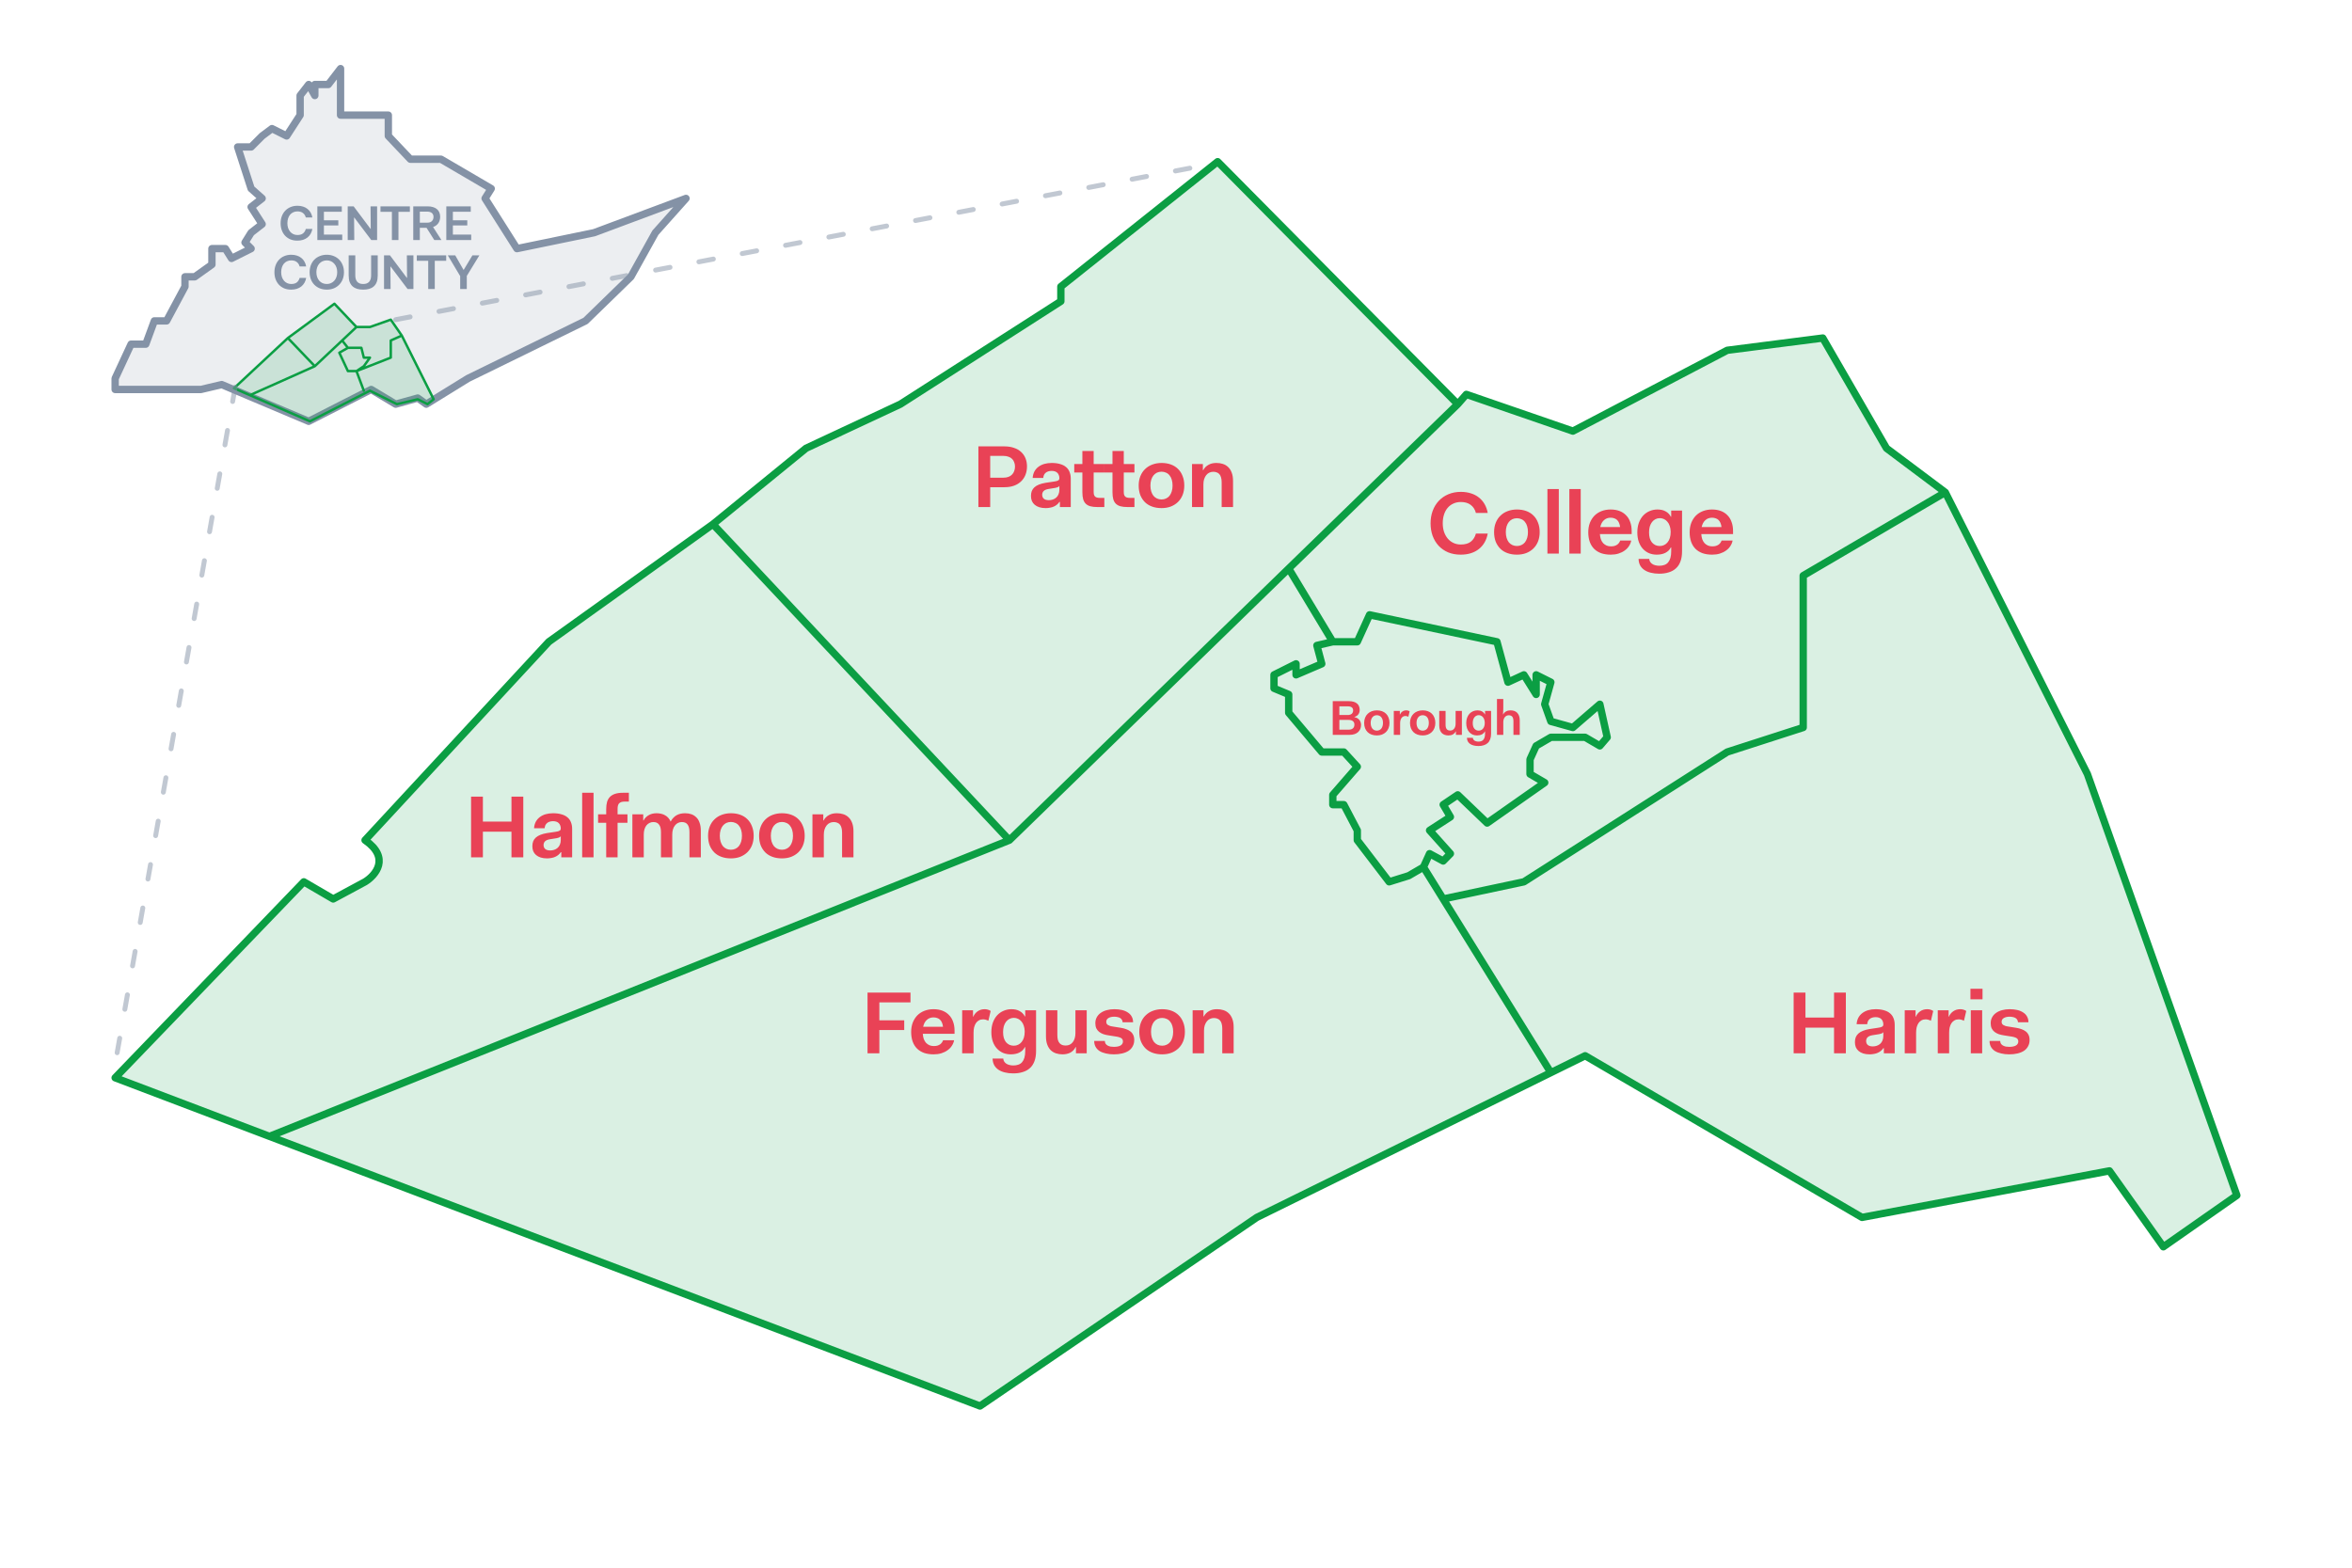 <svg width="960" height="640" viewBox="0 0 960 640" fill="none" xmlns="http://www.w3.org/2000/svg">
<path d="M47 440L124 360L136 367L149 360C153.333 357.333 159.4 350.2 149 343L224 262L291 214L329 183L367.5 165L433 123V117L497 66L595 165L598.5 161L642 176L705 143L744 138L770 183L794 201L852 316L913 488L883 509L861 478L760 497L647 431L633 437.896L513 497L400 574L110 463.915L47 440Z" fill="#0B9E43" fill-opacity="0.15"/>
<path d="M291 214L224 262L149 343C159.4 350.2 153.333 357.333 149 360L136 367L124 360L47 440L110 463.915M291 214L412 343M291 214L329 183L367.5 165L433 123V117L497 66L595 165M595 165L598.5 161L642 176L705 143L744 138L770 183L794 201M595 165L526 232.115M794 201L852 316L913 488L883 509L861 478L760 497L647 431L633 437.896M794 201L736 235V297L705 307L622 360L589.058 367M633 437.896L513 497L400 574L110 463.915M633 437.896L589.058 367M581 354L589.058 367M581 354L583.5 348.5L589.058 351.5L592 348.5L583.5 339L592 333.5L589.058 328.5L595 324.5L607 336L630.5 319.5L624.5 316V310L627 304.5L633 301H637H647L653 304.5L656 301L653 287.5L642 297L633 294.5L630.5 287.5L633 278.5L627 275.5V283.5L622 275.5L615.5 278.5L611 262L559 251L554 262H544M581 354L575 357.5L567 360L554 343V339L548.5 328.5H544V324.5L554 313L548.5 307H539.5L526 291V283.5L520 281V275.5L529 271V275.5L539.5 271L537.5 263.5L544 262M412 343L110 463.915M412 343L526 232.115M526 232.115L544 262" stroke="#0B9E43" stroke-width="3" stroke-linecap="round" stroke-linejoin="round"/>
<path d="M399.343 207V182.232H409.999C411.439 182.232 412.735 182.436 413.887 182.844C415.039 183.228 415.999 183.78 416.767 184.5C417.559 185.22 418.159 186.084 418.567 187.092C418.975 188.1 419.179 189.204 419.179 190.404C419.179 191.628 418.975 192.768 418.567 193.824C418.159 194.856 417.559 195.756 416.767 196.524C415.999 197.268 415.039 197.856 413.887 198.288C412.735 198.696 411.439 198.9 409.999 198.9H404.167V207H399.343ZM409.567 186.12H404.167V195.012H409.567C410.335 195.012 411.007 194.904 411.583 194.688C412.183 194.472 412.675 194.16 413.059 193.752C413.467 193.344 413.767 192.864 413.959 192.312C414.175 191.76 414.283 191.148 414.283 190.476C414.283 189.828 414.175 189.24 413.959 188.712C413.767 188.16 413.467 187.692 413.059 187.308C412.675 186.924 412.183 186.636 411.583 186.444C411.007 186.228 410.335 186.12 409.567 186.12ZM420.809 202.464C420.809 201.72 420.917 201.06 421.133 200.484C421.373 199.884 421.733 199.368 422.213 198.936C422.717 198.48 423.341 198.108 424.085 197.82C424.853 197.508 425.753 197.268 426.785 197.1L430.169 196.596C430.649 196.524 431.033 196.452 431.321 196.38C431.609 196.284 431.825 196.188 431.969 196.092C432.137 195.996 432.245 195.876 432.293 195.732C432.365 195.588 432.401 195.408 432.401 195.192C432.401 194.76 432.329 194.364 432.185 194.004C432.065 193.644 431.873 193.332 431.609 193.068C431.369 192.804 431.045 192.6 430.637 192.456C430.253 192.312 429.797 192.24 429.269 192.24C428.741 192.24 428.261 192.312 427.829 192.456C427.421 192.576 427.073 192.768 426.785 193.032C426.497 193.272 426.269 193.572 426.101 193.932C425.957 194.292 425.861 194.688 425.813 195.12H421.493C421.565 194.16 421.793 193.296 422.177 192.528C422.585 191.76 423.137 191.112 423.833 190.584C424.529 190.056 425.333 189.66 426.245 189.396C427.181 189.132 428.189 189 429.269 189C430.565 189 431.693 189.144 432.653 189.432C433.637 189.696 434.453 190.104 435.101 190.656C435.749 191.184 436.229 191.844 436.541 192.636C436.877 193.428 437.045 194.352 437.045 195.408V207H432.617V204.912H432.401C432.137 205.32 431.813 205.68 431.429 205.992C431.069 206.304 430.649 206.568 430.169 206.784C429.713 207 429.197 207.156 428.621 207.252C428.045 207.372 427.433 207.432 426.785 207.432C425.825 207.432 424.961 207.312 424.193 207.072C423.449 206.832 422.825 206.496 422.321 206.064C421.817 205.632 421.433 205.116 421.169 204.516C420.929 203.892 420.809 203.208 420.809 202.464ZM428.117 204.192C428.669 204.192 429.197 204.108 429.701 203.94C430.229 203.772 430.697 203.508 431.105 203.148C431.513 202.788 431.825 202.344 432.041 201.816C432.281 201.264 432.401 200.628 432.401 199.908V198.36C432.329 198.48 432.233 198.588 432.113 198.684C431.993 198.756 431.861 198.828 431.717 198.9C431.573 198.948 431.417 198.996 431.249 199.044C431.081 199.092 430.889 199.14 430.673 199.188L427.973 199.62C427.517 199.692 427.121 199.8 426.785 199.944C426.449 200.088 426.173 200.268 425.957 200.484C425.765 200.676 425.621 200.904 425.525 201.168C425.429 201.408 425.381 201.684 425.381 201.996C425.381 202.332 425.441 202.644 425.561 202.932C425.681 203.196 425.849 203.424 426.065 203.616C426.305 203.808 426.593 203.952 426.929 204.048C427.265 204.144 427.661 204.192 428.117 204.192ZM441.784 200.952V192.888H438.472V189.432H441.784V184.104H446.392V189.432H450.748V192.888H446.392V200.664C446.392 201.144 446.428 201.552 446.5 201.888C446.596 202.2 446.74 202.464 446.932 202.68C447.124 202.872 447.376 203.016 447.688 203.112C448 203.208 448.384 203.256 448.84 203.256H450.748V207H447.94C446.788 207 445.816 206.892 445.024 206.676C444.256 206.46 443.632 206.112 443.152 205.632C442.672 205.152 442.324 204.54 442.108 203.796C441.892 203.028 441.784 202.08 441.784 200.952ZM454.072 200.952V192.888H450.76V189.432H454.072V184.104H458.68V189.432H463.036V192.888H458.68V200.664C458.68 201.144 458.716 201.552 458.788 201.888C458.884 202.2 459.028 202.464 459.22 202.68C459.412 202.872 459.664 203.016 459.976 203.112C460.288 203.208 460.672 203.256 461.128 203.256H463.036V207H460.228C459.076 207 458.104 206.892 457.312 206.676C456.544 206.46 455.92 206.112 455.44 205.632C454.96 205.152 454.612 204.54 454.396 203.796C454.18 203.028 454.072 202.08 454.072 200.952ZM464.77 198.216C464.77 196.8 464.998 195.528 465.454 194.4C465.91 193.248 466.558 192.276 467.398 191.484C468.238 190.668 469.222 190.056 470.35 189.648C471.502 189.216 472.75 189 474.094 189C475.486 189 476.746 189.204 477.874 189.612C479.026 190.02 480.01 190.632 480.826 191.448C481.642 192.24 482.266 193.212 482.698 194.364C483.154 195.492 483.382 196.776 483.382 198.216C483.382 199.632 483.154 200.916 482.698 202.068C482.242 203.196 481.594 204.168 480.754 204.984C479.914 205.776 478.93 206.388 477.802 206.82C476.674 207.228 475.438 207.432 474.094 207.432C472.702 207.432 471.43 207.228 470.278 206.82C469.126 206.412 468.142 205.812 467.326 205.02C466.51 204.204 465.874 203.232 465.418 202.104C464.986 200.952 464.77 199.656 464.77 198.216ZM469.558 198.216C469.558 199.08 469.666 199.872 469.882 200.592C470.098 201.288 470.398 201.888 470.782 202.392C471.19 202.872 471.67 203.244 472.222 203.508C472.798 203.772 473.422 203.904 474.094 203.904C474.766 203.904 475.378 203.772 475.93 203.508C476.506 203.244 476.986 202.872 477.37 202.392C477.754 201.888 478.054 201.288 478.27 200.592C478.486 199.872 478.594 199.08 478.594 198.216C478.594 197.328 478.486 196.536 478.27 195.84C478.078 195.144 477.778 194.556 477.37 194.076C476.986 193.572 476.506 193.2 475.93 192.96C475.378 192.696 474.766 192.564 474.094 192.564C473.422 192.564 472.798 192.696 472.222 192.96C471.67 193.224 471.19 193.608 470.782 194.112C470.398 194.592 470.098 195.18 469.882 195.876C469.666 196.572 469.558 197.352 469.558 198.216ZM486.542 207V189.432H490.97V191.952H491.114C491.354 191.472 491.654 191.052 492.014 190.692C492.398 190.308 492.818 189.996 493.274 189.756C493.73 189.492 494.222 189.3 494.75 189.18C495.302 189.06 495.89 189 496.514 189C497.45 189 498.326 189.132 499.142 189.396C499.958 189.66 500.666 190.08 501.266 190.656C501.89 191.232 502.382 192 502.742 192.96C503.102 193.896 503.282 195.024 503.282 196.344V207H498.638V196.92C498.638 196.128 498.554 195.456 498.386 194.904C498.242 194.352 498.014 193.908 497.702 193.572C497.414 193.236 497.054 192.996 496.622 192.852C496.214 192.684 495.746 192.6 495.218 192.6C494.642 192.6 494.102 192.72 493.598 192.96C493.118 193.176 492.698 193.512 492.338 193.968C491.978 194.424 491.69 194.976 491.474 195.624C491.282 196.248 491.186 196.956 491.186 197.748V207H486.542Z" fill="#E94256"/>
<path d="M192.274 350V325.232H197.098V335.42H208.762V325.232H213.586V350H208.762V339.524H197.098V350H192.274ZM217.291 345.464C217.291 344.72 217.399 344.06 217.615 343.484C217.855 342.884 218.215 342.368 218.695 341.936C219.199 341.48 219.823 341.108 220.567 340.82C221.335 340.508 222.235 340.268 223.267 340.1L226.651 339.596C227.131 339.524 227.515 339.452 227.803 339.38C228.091 339.284 228.307 339.188 228.451 339.092C228.619 338.996 228.727 338.876 228.775 338.732C228.847 338.588 228.883 338.408 228.883 338.192C228.883 337.76 228.811 337.364 228.667 337.004C228.547 336.644 228.355 336.332 228.091 336.068C227.851 335.804 227.527 335.6 227.119 335.456C226.735 335.312 226.279 335.24 225.751 335.24C225.223 335.24 224.743 335.312 224.311 335.456C223.903 335.576 223.555 335.768 223.267 336.032C222.979 336.272 222.751 336.572 222.583 336.932C222.439 337.292 222.343 337.688 222.295 338.12H217.975C218.047 337.16 218.275 336.296 218.659 335.528C219.067 334.76 219.619 334.112 220.315 333.584C221.011 333.056 221.815 332.66 222.727 332.396C223.663 332.132 224.671 332 225.751 332C227.047 332 228.175 332.144 229.135 332.432C230.119 332.696 230.935 333.104 231.583 333.656C232.231 334.184 232.711 334.844 233.023 335.636C233.359 336.428 233.527 337.352 233.527 338.408V350H229.099V347.912H228.883C228.619 348.32 228.295 348.68 227.911 348.992C227.551 349.304 227.131 349.568 226.651 349.784C226.195 350 225.679 350.156 225.103 350.252C224.527 350.372 223.915 350.432 223.267 350.432C222.307 350.432 221.443 350.312 220.675 350.072C219.931 349.832 219.307 349.496 218.803 349.064C218.299 348.632 217.915 348.116 217.651 347.516C217.411 346.892 217.291 346.208 217.291 345.464ZM224.599 347.192C225.151 347.192 225.679 347.108 226.183 346.94C226.711 346.772 227.179 346.508 227.587 346.148C227.995 345.788 228.307 345.344 228.523 344.816C228.763 344.264 228.883 343.628 228.883 342.908V341.36C228.811 341.48 228.715 341.588 228.595 341.684C228.475 341.756 228.343 341.828 228.199 341.9C228.055 341.948 227.899 341.996 227.731 342.044C227.563 342.092 227.371 342.14 227.155 342.188L224.455 342.62C223.999 342.692 223.603 342.8 223.267 342.944C222.931 343.088 222.655 343.268 222.439 343.484C222.247 343.676 222.103 343.904 222.007 344.168C221.911 344.408 221.863 344.684 221.863 344.996C221.863 345.332 221.923 345.644 222.043 345.932C222.163 346.196 222.331 346.424 222.547 346.616C222.787 346.808 223.075 346.952 223.411 347.048C223.747 347.144 224.143 347.192 224.599 347.192ZM237.618 350V323.648H242.262V350H237.618ZM247.43 350V335.888H244.118V332.432H247.43V330.344C247.43 329.192 247.55 328.196 247.79 327.356C248.054 326.516 248.45 325.832 248.978 325.304C249.53 324.752 250.226 324.344 251.066 324.08C251.93 323.792 252.974 323.648 254.198 323.648H256.682V327.248H254.954C254.402 327.248 253.946 327.308 253.586 327.428C253.226 327.548 252.926 327.728 252.686 327.968C252.47 328.208 252.314 328.52 252.218 328.904C252.122 329.264 252.074 329.708 252.074 330.236V332.432H256.106V335.888H252.074V350H247.43ZM258.115 350V332.432H262.543V334.952H262.687C262.927 334.472 263.227 334.052 263.587 333.692C263.971 333.308 264.391 332.996 264.847 332.756C265.303 332.492 265.795 332.3 266.323 332.18C266.851 332.06 267.415 332 268.015 332C268.663 332 269.275 332.072 269.851 332.216C270.427 332.336 270.955 332.54 271.435 332.828C271.939 333.092 272.383 333.44 272.767 333.872C273.151 334.304 273.475 334.82 273.739 335.42C274.051 334.796 274.423 334.268 274.855 333.836C275.287 333.38 275.755 333.02 276.259 332.756C276.763 332.492 277.291 332.3 277.843 332.18C278.419 332.06 279.019 332 279.643 332C280.555 332 281.395 332.132 282.163 332.396C282.931 332.66 283.603 333.08 284.179 333.656C284.779 334.208 285.235 334.952 285.547 335.888C285.883 336.8 286.051 337.904 286.051 339.2V350H281.407V339.704C281.407 338.96 281.335 338.324 281.191 337.796C281.047 337.268 280.843 336.848 280.579 336.536C280.315 336.2 279.991 335.96 279.607 335.816C279.223 335.672 278.779 335.6 278.275 335.6C277.723 335.6 277.207 335.72 276.727 335.96C276.271 336.176 275.863 336.512 275.503 336.968C275.143 337.4 274.867 337.94 274.675 338.588C274.483 339.212 274.387 339.92 274.387 340.712V350H269.779V339.704C269.779 338.96 269.707 338.324 269.563 337.796C269.419 337.268 269.203 336.848 268.915 336.536C268.651 336.2 268.327 335.96 267.943 335.816C267.583 335.672 267.151 335.6 266.647 335.6C266.095 335.6 265.579 335.72 265.099 335.96C264.643 336.176 264.235 336.5 263.875 336.932C263.515 337.364 263.239 337.904 263.047 338.552C262.855 339.176 262.759 339.884 262.759 340.676V350H258.115ZM289.009 341.216C289.009 339.8 289.237 338.528 289.693 337.4C290.149 336.248 290.797 335.276 291.637 334.484C292.477 333.668 293.461 333.056 294.589 332.648C295.741 332.216 296.989 332 298.333 332C299.725 332 300.985 332.204 302.113 332.612C303.265 333.02 304.249 333.632 305.065 334.448C305.881 335.24 306.505 336.212 306.937 337.364C307.393 338.492 307.621 339.776 307.621 341.216C307.621 342.632 307.393 343.916 306.937 345.068C306.481 346.196 305.833 347.168 304.993 347.984C304.153 348.776 303.169 349.388 302.041 349.82C300.913 350.228 299.677 350.432 298.333 350.432C296.941 350.432 295.669 350.228 294.517 349.82C293.365 349.412 292.381 348.812 291.565 348.02C290.749 347.204 290.113 346.232 289.657 345.104C289.225 343.952 289.009 342.656 289.009 341.216ZM293.797 341.216C293.797 342.08 293.905 342.872 294.121 343.592C294.337 344.288 294.637 344.888 295.021 345.392C295.429 345.872 295.909 346.244 296.461 346.508C297.037 346.772 297.661 346.904 298.333 346.904C299.005 346.904 299.617 346.772 300.169 346.508C300.745 346.244 301.225 345.872 301.609 345.392C301.993 344.888 302.293 344.288 302.509 343.592C302.725 342.872 302.833 342.08 302.833 341.216C302.833 340.328 302.725 339.536 302.509 338.84C302.317 338.144 302.017 337.556 301.609 337.076C301.225 336.572 300.745 336.2 300.169 335.96C299.617 335.696 299.005 335.564 298.333 335.564C297.661 335.564 297.037 335.696 296.461 335.96C295.909 336.224 295.429 336.608 295.021 337.112C294.637 337.592 294.337 338.18 294.121 338.876C293.905 339.572 293.797 340.352 293.797 341.216ZM309.839 341.216C309.839 339.8 310.067 338.528 310.523 337.4C310.979 336.248 311.627 335.276 312.467 334.484C313.307 333.668 314.291 333.056 315.419 332.648C316.571 332.216 317.819 332 319.163 332C320.555 332 321.815 332.204 322.943 332.612C324.095 333.02 325.079 333.632 325.895 334.448C326.711 335.24 327.335 336.212 327.767 337.364C328.223 338.492 328.451 339.776 328.451 341.216C328.451 342.632 328.223 343.916 327.767 345.068C327.311 346.196 326.663 347.168 325.823 347.984C324.983 348.776 323.999 349.388 322.871 349.82C321.743 350.228 320.507 350.432 319.163 350.432C317.771 350.432 316.499 350.228 315.347 349.82C314.195 349.412 313.211 348.812 312.395 348.02C311.579 347.204 310.943 346.232 310.487 345.104C310.055 343.952 309.839 342.656 309.839 341.216ZM314.627 341.216C314.627 342.08 314.735 342.872 314.951 343.592C315.167 344.288 315.467 344.888 315.851 345.392C316.259 345.872 316.739 346.244 317.291 346.508C317.867 346.772 318.491 346.904 319.163 346.904C319.835 346.904 320.447 346.772 320.999 346.508C321.575 346.244 322.055 345.872 322.439 345.392C322.823 344.888 323.123 344.288 323.339 343.592C323.555 342.872 323.663 342.08 323.663 341.216C323.663 340.328 323.555 339.536 323.339 338.84C323.147 338.144 322.847 337.556 322.439 337.076C322.055 336.572 321.575 336.2 320.999 335.96C320.447 335.696 319.835 335.564 319.163 335.564C318.491 335.564 317.867 335.696 317.291 335.96C316.739 336.224 316.259 336.608 315.851 337.112C315.467 337.592 315.167 338.18 314.951 338.876C314.735 339.572 314.627 340.352 314.627 341.216ZM331.611 350V332.432H336.039V334.952H336.183C336.423 334.472 336.723 334.052 337.083 333.692C337.467 333.308 337.887 332.996 338.343 332.756C338.799 332.492 339.291 332.3 339.819 332.18C340.371 332.06 340.959 332 341.583 332C342.519 332 343.395 332.132 344.211 332.396C345.027 332.66 345.735 333.08 346.335 333.656C346.959 334.232 347.451 335 347.811 335.96C348.171 336.896 348.351 338.024 348.351 339.344V350H343.707V339.92C343.707 339.128 343.623 338.456 343.455 337.904C343.311 337.352 343.083 336.908 342.771 336.572C342.483 336.236 342.123 335.996 341.691 335.852C341.283 335.684 340.815 335.6 340.287 335.6C339.711 335.6 339.171 335.72 338.667 335.96C338.187 336.176 337.767 336.512 337.407 336.968C337.047 337.424 336.759 337.976 336.543 338.624C336.351 339.248 336.255 339.956 336.255 340.748V350H331.611Z" fill="#E94256"/>
<path d="M354.096 430V405.232H371.628V409.228H358.92V416.536H369.072V420.496H358.92V430H354.096ZM371.901 421.288C371.901 419.896 372.117 418.624 372.549 417.472C373.005 416.32 373.629 415.336 374.421 414.52C375.237 413.704 376.209 413.08 377.337 412.648C378.465 412.216 379.689 412 381.009 412C382.329 412 383.517 412.192 384.573 412.576C385.629 412.96 386.529 413.536 387.273 414.304C388.041 415.048 388.617 415.972 389.001 417.076C389.409 418.156 389.613 419.38 389.613 420.748V422.044H376.653C376.701 422.836 376.833 423.544 377.049 424.168C377.289 424.792 377.601 425.32 377.985 425.752C378.393 426.16 378.861 426.484 379.389 426.724C379.917 426.94 380.505 427.048 381.153 427.048C381.705 427.048 382.197 426.988 382.629 426.868C383.061 426.724 383.433 426.544 383.745 426.328C384.057 426.088 384.309 425.824 384.501 425.536C384.693 425.248 384.837 424.96 384.933 424.672H389.433C389.289 425.464 388.989 426.208 388.533 426.904C388.101 427.6 387.513 428.212 386.769 428.74C386.049 429.268 385.197 429.688 384.213 430C383.253 430.288 382.209 430.432 381.081 430.432C379.641 430.432 378.345 430.24 377.193 429.856C376.065 429.448 375.105 428.86 374.313 428.092C373.521 427.3 372.921 426.34 372.513 425.212C372.105 424.06 371.901 422.752 371.901 421.288ZM381.009 415.348C380.481 415.348 379.989 415.432 379.533 415.6C379.077 415.768 378.669 416.02 378.309 416.356C377.949 416.668 377.637 417.064 377.373 417.544C377.133 418 376.941 418.54 376.797 419.164H384.897C384.825 418.516 384.681 417.952 384.465 417.472C384.273 416.992 384.009 416.596 383.673 416.284C383.361 415.972 382.977 415.744 382.521 415.6C382.089 415.432 381.585 415.348 381.009 415.348ZM392.725 430V412.432H397.153V415.096H397.225C397.441 414.616 397.693 414.196 397.981 413.836C398.293 413.452 398.641 413.128 399.025 412.864C399.433 412.576 399.877 412.36 400.357 412.216C400.837 412.072 401.353 412 401.905 412C402.097 412 402.289 412.012 402.481 412.036C402.673 412.06 402.865 412.096 403.057 412.144C403.273 412.192 403.489 412.264 403.705 412.36C403.921 412.456 404.137 412.576 404.353 412.72L403.417 416.716C403.225 416.62 403.033 416.536 402.841 416.464C402.649 416.392 402.469 416.332 402.301 416.284C402.133 416.236 401.953 416.2 401.761 416.176C401.593 416.152 401.425 416.14 401.257 416.14C400.609 416.14 400.033 416.284 399.529 416.572C399.049 416.836 398.641 417.22 398.305 417.724C397.993 418.204 397.753 418.78 397.585 419.452C397.441 420.1 397.369 420.82 397.369 421.612V430H392.725ZM405.138 432.16H409.494C409.518 432.568 409.626 432.94 409.818 433.276C410.034 433.636 410.31 433.936 410.646 434.176C411.006 434.44 411.438 434.632 411.942 434.752C412.446 434.896 412.986 434.968 413.562 434.968C414.354 434.968 415.05 434.86 415.65 434.644C416.274 434.428 416.79 434.08 417.198 433.6C417.606 433.12 417.918 432.508 418.134 431.764C418.35 431.02 418.458 430.12 418.458 429.064V427.48H418.314C418.074 427.96 417.762 428.392 417.378 428.776C416.994 429.136 416.55 429.448 416.046 429.712C415.566 429.952 415.026 430.132 414.426 430.252C413.85 430.372 413.226 430.432 412.554 430.432C411.45 430.432 410.418 430.24 409.458 429.856C408.498 429.448 407.658 428.86 406.938 428.092C406.218 427.324 405.654 426.376 405.246 425.248C404.838 424.096 404.634 422.8 404.634 421.36C404.634 419.92 404.838 418.624 405.246 417.472C405.678 416.296 406.266 415.3 407.01 414.484C407.778 413.668 408.654 413.056 409.638 412.648C410.646 412.216 411.714 412 412.842 412C413.49 412 414.09 412.06 414.642 412.18C415.194 412.3 415.698 412.492 416.154 412.756C416.634 412.996 417.054 413.308 417.414 413.692C417.774 414.052 418.074 414.472 418.314 414.952H418.458V412.432H422.886V429.064C422.886 430.672 422.67 432.052 422.238 433.204C421.806 434.38 421.182 435.328 420.366 436.048C419.55 436.792 418.566 437.332 417.414 437.668C416.286 438.028 415.002 438.208 413.562 438.208C412.314 438.208 411.174 438.076 410.142 437.812C409.134 437.572 408.258 437.2 407.514 436.696C406.794 436.216 406.218 435.592 405.786 434.824C405.378 434.056 405.162 433.168 405.138 432.16ZM409.422 421.36C409.422 422.224 409.518 423.004 409.71 423.7C409.926 424.396 410.226 424.984 410.61 425.464C411.018 425.92 411.486 426.28 412.014 426.544C412.566 426.784 413.166 426.904 413.814 426.904C414.462 426.904 415.05 426.772 415.578 426.508C416.13 426.244 416.598 425.872 416.982 425.392C417.39 424.888 417.702 424.288 417.918 423.592C418.134 422.872 418.242 422.08 418.242 421.216V420.964C418.218 420.124 418.086 419.368 417.846 418.696C417.63 418.024 417.318 417.46 416.91 417.004C416.526 416.524 416.07 416.164 415.542 415.924C415.014 415.66 414.438 415.528 413.814 415.528C413.166 415.528 412.566 415.672 412.014 415.96C411.486 416.224 411.018 416.62 410.61 417.148C410.226 417.652 409.926 418.264 409.71 418.984C409.518 419.704 409.422 420.496 409.422 421.36ZM426.927 423.088V412.432H431.571V422.512C431.571 423.304 431.643 423.976 431.787 424.528C431.955 425.08 432.183 425.524 432.471 425.86C432.783 426.196 433.143 426.448 433.551 426.616C433.983 426.76 434.463 426.832 434.991 426.832C435.567 426.832 436.095 426.724 436.575 426.508C437.055 426.268 437.475 425.932 437.835 425.5C438.195 425.044 438.471 424.504 438.663 423.88C438.855 423.232 438.951 422.512 438.951 421.72V412.432H443.559V430H439.167V427.48H439.023C438.783 427.96 438.483 428.392 438.123 428.776C437.763 429.136 437.355 429.448 436.899 429.712C436.443 429.952 435.939 430.132 435.387 430.252C434.859 430.372 434.295 430.432 433.695 430.432C432.759 430.432 431.883 430.3 431.067 430.036C430.251 429.772 429.531 429.352 428.907 428.776C428.307 428.2 427.827 427.444 427.467 426.508C427.107 425.548 426.927 424.408 426.927 423.088ZM446.609 424.96H450.965C450.965 425.392 451.061 425.764 451.253 426.076C451.469 426.388 451.745 426.64 452.081 426.832C452.441 427.024 452.837 427.168 453.269 427.264C453.701 427.336 454.157 427.372 454.637 427.372C455.237 427.372 455.765 427.324 456.221 427.228C456.701 427.132 457.097 426.988 457.409 426.796C457.721 426.604 457.949 426.376 458.093 426.112C458.261 425.848 458.345 425.536 458.345 425.176C458.345 424.864 458.285 424.6 458.165 424.384C458.069 424.168 457.913 423.988 457.697 423.844C457.481 423.7 457.217 423.58 456.905 423.484C456.593 423.364 456.209 423.268 455.753 423.196L452.549 422.692C451.733 422.572 451.001 422.404 450.353 422.188C449.705 421.948 449.129 421.636 448.625 421.252C448.145 420.868 447.761 420.388 447.473 419.812C447.209 419.212 447.077 418.516 447.077 417.724C447.077 416.812 447.269 416.008 447.653 415.312C448.037 414.592 448.577 413.992 449.273 413.512C449.969 413.008 450.785 412.636 451.721 412.396C452.681 412.132 453.713 412 454.817 412C455.945 412 456.977 412.108 457.913 412.324C458.849 412.54 459.653 412.876 460.325 413.332C461.021 413.764 461.549 414.316 461.909 414.988C462.293 415.66 462.485 416.44 462.485 417.328H458.201C458.201 416.944 458.105 416.608 457.913 416.32C457.745 416.008 457.505 415.768 457.193 415.6C456.881 415.408 456.521 415.276 456.113 415.204C455.705 415.108 455.261 415.06 454.781 415.06C454.301 415.06 453.857 415.108 453.449 415.204C453.065 415.3 452.729 415.432 452.441 415.6C452.153 415.768 451.925 415.984 451.757 416.248C451.613 416.512 451.541 416.8 451.541 417.112C451.541 417.4 451.589 417.652 451.685 417.868C451.781 418.06 451.937 418.24 452.153 418.408C452.369 418.552 452.645 418.684 452.981 418.804C453.341 418.924 453.785 419.02 454.313 419.092L457.481 419.596C458.273 419.716 458.981 419.896 459.605 420.136C460.253 420.352 460.829 420.652 461.333 421.036C461.837 421.396 462.233 421.876 462.521 422.476C462.809 423.052 462.953 423.748 462.953 424.564C462.953 425.524 462.749 426.376 462.341 427.12C461.957 427.864 461.393 428.488 460.649 428.992C459.905 429.472 459.017 429.832 457.985 430.072C456.977 430.312 455.861 430.432 454.637 430.432C453.461 430.432 452.381 430.312 451.397 430.072C450.413 429.856 449.561 429.532 448.841 429.1C448.121 428.644 447.569 428.068 447.185 427.372C446.801 426.676 446.609 425.872 446.609 424.96ZM465.017 421.216C465.017 419.8 465.245 418.528 465.701 417.4C466.157 416.248 466.805 415.276 467.645 414.484C468.485 413.668 469.469 413.056 470.597 412.648C471.749 412.216 472.997 412 474.341 412C475.733 412 476.993 412.204 478.121 412.612C479.273 413.02 480.257 413.632 481.073 414.448C481.889 415.24 482.513 416.212 482.945 417.364C483.401 418.492 483.629 419.776 483.629 421.216C483.629 422.632 483.401 423.916 482.945 425.068C482.489 426.196 481.841 427.168 481.001 427.984C480.161 428.776 479.177 429.388 478.049 429.82C476.921 430.228 475.685 430.432 474.341 430.432C472.949 430.432 471.677 430.228 470.525 429.82C469.373 429.412 468.389 428.812 467.573 428.02C466.757 427.204 466.121 426.232 465.665 425.104C465.233 423.952 465.017 422.656 465.017 421.216ZM469.805 421.216C469.805 422.08 469.913 422.872 470.129 423.592C470.345 424.288 470.645 424.888 471.029 425.392C471.437 425.872 471.917 426.244 472.469 426.508C473.045 426.772 473.669 426.904 474.341 426.904C475.013 426.904 475.625 426.772 476.177 426.508C476.753 426.244 477.233 425.872 477.617 425.392C478.001 424.888 478.301 424.288 478.517 423.592C478.733 422.872 478.841 422.08 478.841 421.216C478.841 420.328 478.733 419.536 478.517 418.84C478.325 418.144 478.025 417.556 477.617 417.076C477.233 416.572 476.753 416.2 476.177 415.96C475.625 415.696 475.013 415.564 474.341 415.564C473.669 415.564 473.045 415.696 472.469 415.96C471.917 416.224 471.437 416.608 471.029 417.112C470.645 417.592 470.345 418.18 470.129 418.876C469.913 419.572 469.805 420.352 469.805 421.216ZM486.789 430V412.432H491.217V414.952H491.361C491.601 414.472 491.901 414.052 492.261 413.692C492.645 413.308 493.065 412.996 493.521 412.756C493.977 412.492 494.469 412.3 494.997 412.18C495.549 412.06 496.137 412 496.761 412C497.697 412 498.573 412.132 499.389 412.396C500.205 412.66 500.913 413.08 501.513 413.656C502.137 414.232 502.629 415 502.989 415.96C503.349 416.896 503.529 418.024 503.529 419.344V430H498.885V419.92C498.885 419.128 498.801 418.456 498.633 417.904C498.489 417.352 498.261 416.908 497.949 416.572C497.661 416.236 497.301 415.996 496.869 415.852C496.461 415.684 495.993 415.6 495.465 415.6C494.889 415.6 494.349 415.72 493.845 415.96C493.365 416.176 492.945 416.512 492.585 416.968C492.225 417.424 491.937 417.976 491.721 418.624C491.529 419.248 491.433 419.956 491.433 420.748V430H486.789Z" fill="#E94256"/>
<path d="M732.097 430V405.232H736.921V415.42H748.585V405.232H753.409V430H748.585V419.524H736.921V430H732.097ZM757.113 425.464C757.113 424.72 757.221 424.06 757.437 423.484C757.677 422.884 758.037 422.368 758.517 421.936C759.021 421.48 759.645 421.108 760.389 420.82C761.157 420.508 762.057 420.268 763.089 420.1L766.473 419.596C766.953 419.524 767.337 419.452 767.625 419.38C767.913 419.284 768.129 419.188 768.273 419.092C768.441 418.996 768.549 418.876 768.597 418.732C768.669 418.588 768.705 418.408 768.705 418.192C768.705 417.76 768.633 417.364 768.489 417.004C768.369 416.644 768.177 416.332 767.913 416.068C767.673 415.804 767.349 415.6 766.941 415.456C766.557 415.312 766.101 415.24 765.573 415.24C765.045 415.24 764.565 415.312 764.133 415.456C763.725 415.576 763.377 415.768 763.089 416.032C762.801 416.272 762.573 416.572 762.405 416.932C762.261 417.292 762.165 417.688 762.117 418.12H757.797C757.869 417.16 758.097 416.296 758.481 415.528C758.889 414.76 759.441 414.112 760.137 413.584C760.833 413.056 761.637 412.66 762.549 412.396C763.485 412.132 764.493 412 765.573 412C766.869 412 767.997 412.144 768.957 412.432C769.941 412.696 770.757 413.104 771.405 413.656C772.053 414.184 772.533 414.844 772.845 415.636C773.181 416.428 773.349 417.352 773.349 418.408V430H768.921V427.912H768.705C768.441 428.32 768.117 428.68 767.733 428.992C767.373 429.304 766.953 429.568 766.473 429.784C766.017 430 765.501 430.156 764.925 430.252C764.349 430.372 763.737 430.432 763.089 430.432C762.129 430.432 761.265 430.312 760.497 430.072C759.753 429.832 759.129 429.496 758.625 429.064C758.121 428.632 757.737 428.116 757.473 427.516C757.233 426.892 757.113 426.208 757.113 425.464ZM764.421 427.192C764.973 427.192 765.501 427.108 766.005 426.94C766.533 426.772 767.001 426.508 767.409 426.148C767.817 425.788 768.129 425.344 768.345 424.816C768.585 424.264 768.705 423.628 768.705 422.908V421.36C768.633 421.48 768.537 421.588 768.417 421.684C768.297 421.756 768.165 421.828 768.021 421.9C767.877 421.948 767.721 421.996 767.553 422.044C767.385 422.092 767.193 422.14 766.977 422.188L764.277 422.62C763.821 422.692 763.425 422.8 763.089 422.944C762.753 423.088 762.477 423.268 762.261 423.484C762.069 423.676 761.925 423.904 761.829 424.168C761.733 424.408 761.685 424.684 761.685 424.996C761.685 425.332 761.745 425.644 761.865 425.932C761.985 426.196 762.153 426.424 762.369 426.616C762.609 426.808 762.897 426.952 763.233 427.048C763.569 427.144 763.965 427.192 764.421 427.192ZM777.441 430V412.432H781.869V415.096H781.941C782.157 414.616 782.409 414.196 782.697 413.836C783.009 413.452 783.357 413.128 783.741 412.864C784.149 412.576 784.593 412.36 785.073 412.216C785.553 412.072 786.069 412 786.621 412C786.813 412 787.005 412.012 787.197 412.036C787.389 412.06 787.581 412.096 787.773 412.144C787.989 412.192 788.205 412.264 788.421 412.36C788.637 412.456 788.853 412.576 789.069 412.72L788.133 416.716C787.941 416.62 787.749 416.536 787.557 416.464C787.365 416.392 787.185 416.332 787.017 416.284C786.849 416.236 786.669 416.2 786.477 416.176C786.309 416.152 786.141 416.14 785.973 416.14C785.325 416.14 784.749 416.284 784.245 416.572C783.765 416.836 783.357 417.22 783.021 417.724C782.709 418.204 782.469 418.78 782.301 419.452C782.157 420.1 782.085 420.82 782.085 421.612V430H777.441ZM790.924 430V412.432H795.352V415.096H795.424C795.64 414.616 795.892 414.196 796.18 413.836C796.492 413.452 796.84 413.128 797.224 412.864C797.632 412.576 798.076 412.36 798.556 412.216C799.036 412.072 799.552 412 800.104 412C800.296 412 800.488 412.012 800.68 412.036C800.872 412.06 801.064 412.096 801.256 412.144C801.472 412.192 801.688 412.264 801.904 412.36C802.12 412.456 802.336 412.576 802.552 412.72L801.616 416.716C801.424 416.62 801.232 416.536 801.04 416.464C800.848 416.392 800.668 416.332 800.5 416.284C800.332 416.236 800.152 416.2 799.96 416.176C799.792 416.152 799.624 416.14 799.456 416.14C798.808 416.14 798.232 416.284 797.728 416.572C797.248 416.836 796.84 417.22 796.504 417.724C796.192 418.204 795.952 418.78 795.784 419.452C795.64 420.1 795.568 420.82 795.568 421.612V430H790.924ZM804.263 407.968V403.648H809.195V407.968H804.263ZM804.407 430V412.432H809.051V430H804.407ZM812.059 424.96H816.415C816.415 425.392 816.511 425.764 816.703 426.076C816.919 426.388 817.195 426.64 817.531 426.832C817.891 427.024 818.287 427.168 818.719 427.264C819.151 427.336 819.607 427.372 820.087 427.372C820.687 427.372 821.215 427.324 821.671 427.228C822.151 427.132 822.547 426.988 822.859 426.796C823.171 426.604 823.399 426.376 823.543 426.112C823.711 425.848 823.795 425.536 823.795 425.176C823.795 424.864 823.735 424.6 823.615 424.384C823.519 424.168 823.363 423.988 823.147 423.844C822.931 423.7 822.667 423.58 822.355 423.484C822.043 423.364 821.659 423.268 821.203 423.196L817.999 422.692C817.183 422.572 816.451 422.404 815.803 422.188C815.155 421.948 814.579 421.636 814.075 421.252C813.595 420.868 813.211 420.388 812.923 419.812C812.659 419.212 812.527 418.516 812.527 417.724C812.527 416.812 812.719 416.008 813.103 415.312C813.487 414.592 814.027 413.992 814.723 413.512C815.419 413.008 816.235 412.636 817.171 412.396C818.131 412.132 819.163 412 820.267 412C821.395 412 822.427 412.108 823.363 412.324C824.299 412.54 825.103 412.876 825.775 413.332C826.471 413.764 826.999 414.316 827.359 414.988C827.743 415.66 827.935 416.44 827.935 417.328H823.651C823.651 416.944 823.555 416.608 823.363 416.32C823.195 416.008 822.955 415.768 822.643 415.6C822.331 415.408 821.971 415.276 821.563 415.204C821.155 415.108 820.711 415.06 820.231 415.06C819.751 415.06 819.307 415.108 818.899 415.204C818.515 415.3 818.179 415.432 817.891 415.6C817.603 415.768 817.375 415.984 817.207 416.248C817.063 416.512 816.991 416.8 816.991 417.112C816.991 417.4 817.039 417.652 817.135 417.868C817.231 418.06 817.387 418.24 817.603 418.408C817.819 418.552 818.095 418.684 818.431 418.804C818.791 418.924 819.235 419.02 819.763 419.092L822.931 419.596C823.723 419.716 824.431 419.896 825.055 420.136C825.703 420.352 826.279 420.652 826.783 421.036C827.287 421.396 827.683 421.876 827.971 422.476C828.259 423.052 828.403 423.748 828.403 424.564C828.403 425.524 828.199 426.376 827.791 427.12C827.407 427.864 826.843 428.488 826.099 428.992C825.355 429.472 824.467 429.832 823.435 430.072C822.427 430.312 821.311 430.432 820.087 430.432C818.911 430.432 817.831 430.312 816.847 430.072C815.863 429.856 815.011 429.532 814.291 429.1C813.571 428.644 813.019 428.068 812.635 427.372C812.251 426.676 812.059 425.872 812.059 424.96Z" fill="#E94256"/>
<path d="M583.906 213.616C583.906 211.792 584.194 210.1 584.77 208.54C585.346 206.98 586.174 205.624 587.254 204.472C588.358 203.296 589.666 202.396 591.178 201.772C592.714 201.124 594.406 200.8 596.254 200.8C597.766 200.8 599.146 201.004 600.394 201.412C601.642 201.796 602.734 202.372 603.67 203.14C604.606 203.884 605.374 204.784 605.974 205.84C606.574 206.896 606.994 208.084 607.234 209.404H602.41C602.218 208.684 601.942 208.048 601.582 207.496C601.222 206.944 600.778 206.476 600.25 206.092C599.746 205.708 599.158 205.42 598.486 205.228C597.814 205.036 597.07 204.94 596.254 204.94C595.126 204.94 594.106 205.156 593.194 205.588C592.282 205.996 591.502 206.584 590.854 207.352C590.206 208.12 589.714 209.044 589.378 210.124C589.042 211.18 588.874 212.344 588.874 213.616C588.874 214.864 589.042 216.016 589.378 217.072C589.738 218.128 590.242 219.052 590.89 219.844C591.538 220.612 592.318 221.212 593.23 221.644C594.142 222.076 595.15 222.292 596.254 222.292C597.118 222.292 597.886 222.196 598.558 222.004C599.254 221.812 599.842 221.524 600.322 221.14C600.826 220.756 601.246 220.288 601.582 219.736C601.942 219.184 602.218 218.548 602.41 217.828H607.234C606.994 219.148 606.574 220.336 605.974 221.392C605.374 222.448 604.594 223.36 603.634 224.128C602.698 224.872 601.594 225.448 600.322 225.856C599.074 226.24 597.694 226.432 596.182 226.432C594.31 226.432 592.606 226.12 591.07 225.496C589.558 224.848 588.262 223.948 587.182 222.796C586.126 221.644 585.31 220.288 584.734 218.728C584.182 217.168 583.906 215.464 583.906 213.616ZM609.829 217.216C609.829 215.8 610.057 214.528 610.513 213.4C610.969 212.248 611.617 211.276 612.457 210.484C613.297 209.668 614.281 209.056 615.409 208.648C616.561 208.216 617.809 208 619.153 208C620.545 208 621.805 208.204 622.933 208.612C624.085 209.02 625.069 209.632 625.885 210.448C626.701 211.24 627.325 212.212 627.757 213.364C628.213 214.492 628.441 215.776 628.441 217.216C628.441 218.632 628.213 219.916 627.757 221.068C627.301 222.196 626.653 223.168 625.813 223.984C624.973 224.776 623.989 225.388 622.861 225.82C621.733 226.228 620.497 226.432 619.153 226.432C617.761 226.432 616.489 226.228 615.337 225.82C614.185 225.412 613.201 224.812 612.385 224.02C611.569 223.204 610.933 222.232 610.477 221.104C610.045 219.952 609.829 218.656 609.829 217.216ZM614.617 217.216C614.617 218.08 614.725 218.872 614.941 219.592C615.157 220.288 615.457 220.888 615.841 221.392C616.249 221.872 616.729 222.244 617.281 222.508C617.857 222.772 618.481 222.904 619.153 222.904C619.825 222.904 620.437 222.772 620.989 222.508C621.565 222.244 622.045 221.872 622.429 221.392C622.813 220.888 623.113 220.288 623.329 219.592C623.545 218.872 623.653 218.08 623.653 217.216C623.653 216.328 623.545 215.536 623.329 214.84C623.137 214.144 622.837 213.556 622.429 213.076C622.045 212.572 621.565 212.2 620.989 211.96C620.437 211.696 619.825 211.564 619.153 211.564C618.481 211.564 617.857 211.696 617.281 211.96C616.729 212.224 616.249 212.608 615.841 213.112C615.457 213.592 615.157 214.18 614.941 214.876C614.725 215.572 614.617 216.352 614.617 217.216ZM631.601 226V199.648H636.245V226H631.601ZM640.549 226V199.648H645.193V226H640.549ZM648.273 217.288C648.273 215.896 648.489 214.624 648.921 213.472C649.377 212.32 650.001 211.336 650.793 210.52C651.609 209.704 652.581 209.08 653.709 208.648C654.837 208.216 656.061 208 657.381 208C658.701 208 659.889 208.192 660.945 208.576C662.001 208.96 662.901 209.536 663.645 210.304C664.413 211.048 664.989 211.972 665.373 213.076C665.781 214.156 665.985 215.38 665.985 216.748V218.044H653.025C653.073 218.836 653.205 219.544 653.421 220.168C653.661 220.792 653.973 221.32 654.357 221.752C654.765 222.16 655.233 222.484 655.761 222.724C656.289 222.94 656.877 223.048 657.525 223.048C658.077 223.048 658.569 222.988 659.001 222.868C659.433 222.724 659.805 222.544 660.117 222.328C660.429 222.088 660.681 221.824 660.873 221.536C661.065 221.248 661.209 220.96 661.305 220.672H665.805C665.661 221.464 665.361 222.208 664.905 222.904C664.473 223.6 663.885 224.212 663.141 224.74C662.421 225.268 661.569 225.688 660.585 226C659.625 226.288 658.581 226.432 657.453 226.432C656.013 226.432 654.717 226.24 653.565 225.856C652.437 225.448 651.477 224.86 650.685 224.092C649.893 223.3 649.293 222.34 648.885 221.212C648.477 220.06 648.273 218.752 648.273 217.288ZM657.381 211.348C656.853 211.348 656.361 211.432 655.905 211.6C655.449 211.768 655.041 212.02 654.681 212.356C654.321 212.668 654.009 213.064 653.745 213.544C653.505 214 653.313 214.54 653.169 215.164H661.269C661.197 214.516 661.053 213.952 660.837 213.472C660.645 212.992 660.381 212.596 660.045 212.284C659.733 211.972 659.349 211.744 658.893 211.6C658.461 211.432 657.957 211.348 657.381 211.348ZM668.801 228.16H673.157C673.181 228.568 673.289 228.94 673.481 229.276C673.697 229.636 673.973 229.936 674.309 230.176C674.669 230.44 675.101 230.632 675.605 230.752C676.109 230.896 676.649 230.968 677.225 230.968C678.017 230.968 678.713 230.86 679.313 230.644C679.937 230.428 680.453 230.08 680.861 229.6C681.269 229.12 681.581 228.508 681.797 227.764C682.013 227.02 682.121 226.12 682.121 225.064V223.48H681.977C681.737 223.96 681.425 224.392 681.041 224.776C680.657 225.136 680.213 225.448 679.709 225.712C679.229 225.952 678.689 226.132 678.089 226.252C677.513 226.372 676.889 226.432 676.217 226.432C675.113 226.432 674.081 226.24 673.121 225.856C672.161 225.448 671.321 224.86 670.601 224.092C669.881 223.324 669.317 222.376 668.909 221.248C668.501 220.096 668.297 218.8 668.297 217.36C668.297 215.92 668.501 214.624 668.909 213.472C669.341 212.296 669.929 211.3 670.673 210.484C671.441 209.668 672.317 209.056 673.301 208.648C674.309 208.216 675.377 208 676.505 208C677.153 208 677.753 208.06 678.305 208.18C678.857 208.3 679.361 208.492 679.817 208.756C680.297 208.996 680.717 209.308 681.077 209.692C681.437 210.052 681.737 210.472 681.977 210.952H682.121V208.432H686.549V225.064C686.549 226.672 686.333 228.052 685.901 229.204C685.469 230.38 684.845 231.328 684.029 232.048C683.213 232.792 682.229 233.332 681.077 233.668C679.949 234.028 678.665 234.208 677.225 234.208C675.977 234.208 674.837 234.076 673.805 233.812C672.797 233.572 671.921 233.2 671.177 232.696C670.457 232.216 669.881 231.592 669.449 230.824C669.041 230.056 668.825 229.168 668.801 228.16ZM673.085 217.36C673.085 218.224 673.181 219.004 673.373 219.7C673.589 220.396 673.889 220.984 674.273 221.464C674.681 221.92 675.149 222.28 675.677 222.544C676.229 222.784 676.829 222.904 677.477 222.904C678.125 222.904 678.713 222.772 679.241 222.508C679.793 222.244 680.261 221.872 680.645 221.392C681.053 220.888 681.365 220.288 681.581 219.592C681.797 218.872 681.905 218.08 681.905 217.216V216.964C681.881 216.124 681.749 215.368 681.509 214.696C681.293 214.024 680.981 213.46 680.573 213.004C680.189 212.524 679.733 212.164 679.205 211.924C678.677 211.66 678.101 211.528 677.477 211.528C676.829 211.528 676.229 211.672 675.677 211.96C675.149 212.224 674.681 212.62 674.273 213.148C673.889 213.652 673.589 214.264 673.373 214.984C673.181 215.704 673.085 216.496 673.085 217.36ZM689.654 217.288C689.654 215.896 689.87 214.624 690.302 213.472C690.758 212.32 691.382 211.336 692.174 210.52C692.99 209.704 693.962 209.08 695.09 208.648C696.218 208.216 697.442 208 698.762 208C700.082 208 701.27 208.192 702.326 208.576C703.382 208.96 704.282 209.536 705.026 210.304C705.794 211.048 706.37 211.972 706.754 213.076C707.162 214.156 707.366 215.38 707.366 216.748V218.044H694.406C694.454 218.836 694.586 219.544 694.802 220.168C695.042 220.792 695.354 221.32 695.738 221.752C696.146 222.16 696.614 222.484 697.142 222.724C697.67 222.94 698.258 223.048 698.906 223.048C699.458 223.048 699.95 222.988 700.382 222.868C700.814 222.724 701.186 222.544 701.498 222.328C701.81 222.088 702.062 221.824 702.254 221.536C702.446 221.248 702.59 220.96 702.686 220.672H707.186C707.042 221.464 706.742 222.208 706.286 222.904C705.854 223.6 705.266 224.212 704.522 224.74C703.802 225.268 702.95 225.688 701.966 226C701.006 226.288 699.962 226.432 698.834 226.432C697.394 226.432 696.098 226.24 694.946 225.856C693.818 225.448 692.858 224.86 692.066 224.092C691.274 223.3 690.674 222.34 690.266 221.212C689.858 220.06 689.654 218.752 689.654 217.288ZM698.762 211.348C698.234 211.348 697.742 211.432 697.286 211.6C696.83 211.768 696.422 212.02 696.062 212.356C695.702 212.668 695.39 213.064 695.126 213.544C694.886 214 694.694 214.54 694.55 215.164H702.65C702.578 214.516 702.434 213.952 702.218 213.472C702.026 212.992 701.762 212.596 701.426 212.284C701.114 211.972 700.73 211.744 700.274 211.6C699.842 211.432 699.338 211.348 698.762 211.348Z" fill="#E94256"/>
<path d="M543.979 300V286.24H550.479C551.239 286.24 551.899 286.32 552.459 286.48C553.032 286.64 553.505 286.88 553.879 287.2C554.252 287.507 554.525 287.88 554.699 288.32C554.885 288.76 554.979 289.267 554.979 289.84C554.979 290.173 554.932 290.487 554.839 290.78C554.759 291.073 554.625 291.347 554.439 291.6C554.265 291.853 554.039 292.073 553.759 292.26C553.492 292.433 553.179 292.573 552.819 292.68V292.76C553.232 292.84 553.605 292.973 553.939 293.16C554.285 293.347 554.572 293.58 554.799 293.86C555.039 294.127 555.219 294.44 555.339 294.8C555.472 295.147 555.539 295.52 555.539 295.92C555.539 296.507 555.439 297.053 555.239 297.56C555.039 298.053 554.739 298.487 554.339 298.86C553.952 299.22 553.465 299.5 552.879 299.7C552.292 299.9 551.625 300 550.879 300H543.979ZM550.519 293.9H546.679V297.88H550.499C550.885 297.88 551.225 297.833 551.519 297.74C551.812 297.633 552.052 297.493 552.239 297.32C552.439 297.133 552.585 296.913 552.679 296.66C552.772 296.407 552.819 296.127 552.819 295.82C552.819 295.527 552.772 295.267 552.679 295.04C552.585 294.8 552.439 294.6 552.239 294.44C552.052 294.267 551.812 294.133 551.519 294.04C551.225 293.947 550.892 293.9 550.519 293.9ZM550.139 288.36H546.679V291.9H550.119C550.479 291.9 550.792 291.853 551.059 291.76C551.339 291.667 551.572 291.54 551.759 291.38C551.945 291.207 552.079 291.007 552.159 290.78C552.252 290.553 552.299 290.3 552.299 290.02C552.299 289.767 552.259 289.54 552.179 289.34C552.099 289.14 551.972 288.967 551.799 288.82C551.625 288.673 551.399 288.56 551.119 288.48C550.852 288.4 550.525 288.36 550.139 288.36ZM556.802 295.12C556.802 294.333 556.929 293.627 557.182 293C557.436 292.36 557.796 291.82 558.262 291.38C558.729 290.927 559.276 290.587 559.902 290.36C560.542 290.12 561.236 290 561.982 290C562.756 290 563.456 290.113 564.082 290.34C564.722 290.567 565.269 290.907 565.722 291.36C566.176 291.8 566.522 292.34 566.762 292.98C567.016 293.607 567.142 294.32 567.142 295.12C567.142 295.907 567.016 296.62 566.762 297.26C566.509 297.887 566.149 298.427 565.682 298.88C565.216 299.32 564.669 299.66 564.042 299.9C563.416 300.127 562.729 300.24 561.982 300.24C561.209 300.24 560.502 300.127 559.862 299.9C559.222 299.673 558.676 299.34 558.222 298.9C557.769 298.447 557.416 297.907 557.162 297.28C556.922 296.64 556.802 295.92 556.802 295.12ZM559.462 295.12C559.462 295.6 559.522 296.04 559.642 296.44C559.762 296.827 559.929 297.16 560.142 297.44C560.369 297.707 560.636 297.913 560.942 298.06C561.262 298.207 561.609 298.28 561.982 298.28C562.356 298.28 562.696 298.207 563.002 298.06C563.322 297.913 563.589 297.707 563.802 297.44C564.016 297.16 564.182 296.827 564.302 296.44C564.422 296.04 564.482 295.6 564.482 295.12C564.482 294.627 564.422 294.187 564.302 293.8C564.196 293.413 564.029 293.087 563.802 292.82C563.589 292.54 563.322 292.333 563.002 292.2C562.696 292.053 562.356 291.98 561.982 291.98C561.609 291.98 561.262 292.053 560.942 292.2C560.636 292.347 560.369 292.56 560.142 292.84C559.929 293.107 559.762 293.433 559.642 293.82C559.522 294.207 559.462 294.64 559.462 295.12ZM568.898 300V290.24H571.358V291.72H571.398C571.518 291.453 571.658 291.22 571.818 291.02C571.991 290.807 572.184 290.627 572.398 290.48C572.624 290.32 572.871 290.2 573.138 290.12C573.404 290.04 573.691 290 573.998 290C574.104 290 574.211 290.007 574.318 290.02C574.424 290.033 574.531 290.053 574.638 290.08C574.758 290.107 574.878 290.147 574.998 290.2C575.118 290.253 575.238 290.32 575.358 290.4L574.838 292.62C574.731 292.567 574.624 292.52 574.518 292.48C574.411 292.44 574.311 292.407 574.218 292.38C574.124 292.353 574.024 292.333 573.918 292.32C573.824 292.307 573.731 292.3 573.638 292.3C573.278 292.3 572.958 292.38 572.678 292.54C572.411 292.687 572.184 292.9 571.998 293.18C571.824 293.447 571.691 293.767 571.598 294.14C571.518 294.5 571.478 294.9 571.478 295.34V300H568.898ZM575.514 295.12C575.514 294.333 575.641 293.627 575.894 293C576.147 292.36 576.507 291.82 576.974 291.38C577.441 290.927 577.987 290.587 578.614 290.36C579.254 290.12 579.947 290 580.694 290C581.467 290 582.167 290.113 582.794 290.34C583.434 290.567 583.981 290.907 584.434 291.36C584.887 291.8 585.234 292.34 585.474 292.98C585.727 293.607 585.854 294.32 585.854 295.12C585.854 295.907 585.727 296.62 585.474 297.26C585.221 297.887 584.861 298.427 584.394 298.88C583.927 299.32 583.381 299.66 582.754 299.9C582.127 300.127 581.441 300.24 580.694 300.24C579.921 300.24 579.214 300.127 578.574 299.9C577.934 299.673 577.387 299.34 576.934 298.9C576.481 298.447 576.127 297.907 575.874 297.28C575.634 296.64 575.514 295.92 575.514 295.12ZM578.174 295.12C578.174 295.6 578.234 296.04 578.354 296.44C578.474 296.827 578.641 297.16 578.854 297.44C579.081 297.707 579.347 297.913 579.654 298.06C579.974 298.207 580.321 298.28 580.694 298.28C581.067 298.28 581.407 298.207 581.714 298.06C582.034 297.913 582.301 297.707 582.514 297.44C582.727 297.16 582.894 296.827 583.014 296.44C583.134 296.04 583.194 295.6 583.194 295.12C583.194 294.627 583.134 294.187 583.014 293.8C582.907 293.413 582.741 293.087 582.514 292.82C582.301 292.54 582.034 292.333 581.714 292.2C581.407 292.053 581.067 291.98 580.694 291.98C580.321 291.98 579.974 292.053 579.654 292.2C579.347 292.347 579.081 292.56 578.854 292.84C578.641 293.107 578.474 293.433 578.354 293.82C578.234 294.207 578.174 294.64 578.174 295.12ZM587.449 296.16V290.24H590.029V295.84C590.029 296.28 590.069 296.653 590.149 296.96C590.243 297.267 590.369 297.513 590.529 297.7C590.703 297.887 590.903 298.027 591.129 298.12C591.369 298.2 591.636 298.24 591.929 298.24C592.249 298.24 592.543 298.18 592.809 298.06C593.076 297.927 593.309 297.74 593.509 297.5C593.709 297.247 593.863 296.947 593.969 296.6C594.076 296.24 594.129 295.84 594.129 295.4V290.24H596.689V300H594.249V298.6H594.169C594.036 298.867 593.869 299.107 593.669 299.32C593.469 299.52 593.243 299.693 592.989 299.84C592.736 299.973 592.456 300.073 592.149 300.14C591.856 300.207 591.543 300.24 591.209 300.24C590.689 300.24 590.203 300.167 589.749 300.02C589.296 299.873 588.896 299.64 588.549 299.32C588.216 299 587.949 298.58 587.749 298.06C587.549 297.527 587.449 296.893 587.449 296.16ZM598.744 301.2H601.164C601.177 301.427 601.237 301.633 601.344 301.82C601.464 302.02 601.617 302.187 601.804 302.32C602.004 302.467 602.244 302.573 602.524 302.64C602.804 302.72 603.104 302.76 603.424 302.76C603.864 302.76 604.251 302.7 604.584 302.58C604.931 302.46 605.217 302.267 605.444 302C605.671 301.733 605.844 301.393 605.964 300.98C606.084 300.567 606.144 300.067 606.144 299.48V298.6H606.064C605.931 298.867 605.757 299.107 605.544 299.32C605.331 299.52 605.084 299.693 604.804 299.84C604.537 299.973 604.237 300.073 603.904 300.14C603.584 300.207 603.237 300.24 602.864 300.24C602.251 300.24 601.677 300.133 601.144 299.92C600.611 299.693 600.144 299.367 599.744 298.94C599.344 298.513 599.031 297.987 598.804 297.36C598.577 296.72 598.464 296 598.464 295.2C598.464 294.4 598.577 293.68 598.804 293.04C599.044 292.387 599.371 291.833 599.784 291.38C600.211 290.927 600.697 290.587 601.244 290.36C601.804 290.12 602.397 290 603.024 290C603.384 290 603.717 290.033 604.024 290.1C604.331 290.167 604.611 290.273 604.864 290.42C605.131 290.553 605.364 290.727 605.564 290.94C605.764 291.14 605.931 291.373 606.064 291.64H606.144V290.24H608.604V299.48C608.604 300.373 608.484 301.14 608.244 301.78C608.004 302.433 607.657 302.96 607.204 303.36C606.751 303.773 606.204 304.073 605.564 304.26C604.937 304.46 604.224 304.56 603.424 304.56C602.731 304.56 602.097 304.487 601.524 304.34C600.964 304.207 600.477 304 600.064 303.72C599.664 303.453 599.344 303.107 599.104 302.68C598.877 302.253 598.757 301.76 598.744 301.2ZM601.124 295.2C601.124 295.68 601.177 296.113 601.284 296.5C601.404 296.887 601.571 297.213 601.784 297.48C602.011 297.733 602.271 297.933 602.564 298.08C602.871 298.213 603.204 298.28 603.564 298.28C603.924 298.28 604.251 298.207 604.544 298.06C604.851 297.913 605.111 297.707 605.324 297.44C605.551 297.16 605.724 296.827 605.844 296.44C605.964 296.04 606.024 295.6 606.024 295.12V294.98C606.011 294.513 605.937 294.093 605.804 293.72C605.684 293.347 605.511 293.033 605.284 292.78C605.071 292.513 604.817 292.313 604.524 292.18C604.231 292.033 603.911 291.96 603.564 291.96C603.204 291.96 602.871 292.04 602.564 292.2C602.271 292.347 602.011 292.567 601.784 292.86C601.571 293.14 601.404 293.48 601.284 293.88C601.177 294.28 601.124 294.72 601.124 295.2ZM611.009 300V285.36H613.589V288.36C613.589 288.613 613.589 288.847 613.589 289.06C613.589 289.273 613.582 289.527 613.569 289.82C613.569 290.1 613.555 290.4 613.529 290.72C613.515 291.027 613.495 291.333 613.469 291.64H613.549C613.682 291.373 613.849 291.14 614.049 290.94C614.262 290.727 614.495 290.553 614.749 290.42C615.002 290.273 615.275 290.167 615.569 290.1C615.875 290.033 616.202 290 616.549 290C617.069 290 617.555 290.073 618.009 290.22C618.462 290.367 618.855 290.6 619.189 290.92C619.535 291.24 619.809 291.667 620.009 292.2C620.209 292.72 620.309 293.347 620.309 294.08V300H617.729V294.4C617.729 293.96 617.682 293.587 617.589 293.28C617.509 292.973 617.382 292.727 617.209 292.54C617.049 292.353 616.849 292.22 616.609 292.14C616.382 292.047 616.122 292 615.829 292C615.509 292 615.209 292.067 614.929 292.2C614.662 292.32 614.429 292.507 614.229 292.76C614.029 293 613.869 293.3 613.749 293.66C613.642 294.007 613.589 294.4 613.589 294.84V300H611.009Z" fill="#E94256"/>
<path d="M151.5 159L126 172L90.5 157L82 159H59.5H47V154.5L53.5 140.5H59.5L63 131H68L75.5 117V113H79.5L86.5 108V101.5H92L94.5 105.5L102.5 101.5L100 99L102.5 95L107 91.5L102.5 84.5L107 81L102.5 77L97 60H102.5L107 55.5L111 52.5L117 55.5L122.5 47V39L126 34.5L128.5 39V34.5H134L139 28V47H158.5V55.5L167.5 65H180L200.5 77L198 81L211 101.5L242.5 95L280 81L267.5 95L257.5 113L239 131L191 154.5L174 165L170.5 162.5L161.5 165L151.5 159Z" fill="#8492A6" fill-opacity="0.15" stroke="#8492A6" stroke-width="3" stroke-linecap="round" stroke-linejoin="round"/>
<path d="M95.5 158.5L117.5 138L136.5 124L145.5 133.5H151L159.5 130.5L164 137L177 163L174.5 165L170.5 163L162 165L151 159.5L126.5 172L102 161.331L95.5 158.5Z" fill="#0B9E43" fill-opacity="0.15"/>
<path d="M117.5 138L95.5 158.5L102 161.331M117.5 138L136.5 124L145.5 133.5M117.5 138L128.5 149.5M145.5 133.5H151L159.5 130.5L164 137M145.5 133.5L139.656 139M164 137L177 163L174.5 165L170.5 163L162 165L151 159.5L126.5 172L102 161.331M164 137L159.5 139V146L145.5 151.5M102 161.331L128.5 149.5M128.5 149.5L139.656 139M139.656 139L142 142M142 142L138.5 144L142 151.5H145.5M142 142H147.5L148.5 146H151L148.5 149.5L145.5 151.5M145.5 151.5L148.5 159.5" stroke="#0B9E43" stroke-linecap="round" stroke-linejoin="round"/>
<path d="M114.54 91.12C114.54 90.107 114.7 89.167 115.02 88.3C115.34 87.433 115.8 86.68 116.4 86.04C117.013 85.387 117.74 84.887 118.58 84.54C119.433 84.18 120.373 84 121.4 84C122.24 84 123.007 84.113 123.7 84.34C124.393 84.553 125 84.873 125.52 85.3C126.04 85.713 126.467 86.213 126.8 86.8C127.133 87.387 127.367 88.047 127.5 88.78H124.82C124.713 88.38 124.56 88.027 124.36 87.72C124.16 87.413 123.913 87.153 123.62 86.94C123.34 86.727 123.013 86.567 122.64 86.46C122.267 86.353 121.853 86.3 121.4 86.3C120.773 86.3 120.207 86.42 119.7 86.66C119.193 86.887 118.76 87.213 118.4 87.64C118.04 88.067 117.767 88.58 117.58 89.18C117.393 89.767 117.3 90.413 117.3 91.12C117.3 91.813 117.393 92.453 117.58 93.04C117.78 93.627 118.06 94.14 118.42 94.58C118.78 95.007 119.213 95.34 119.72 95.58C120.227 95.82 120.787 95.94 121.4 95.94C121.88 95.94 122.307 95.887 122.68 95.78C123.067 95.673 123.393 95.513 123.66 95.3C123.94 95.087 124.173 94.827 124.36 94.52C124.56 94.213 124.713 93.86 124.82 93.46H127.5C127.367 94.193 127.133 94.853 126.8 95.44C126.467 96.027 126.033 96.533 125.5 96.96C124.98 97.373 124.367 97.693 123.66 97.92C122.967 98.133 122.2 98.24 121.36 98.24C120.32 98.24 119.373 98.067 118.52 97.72C117.68 97.36 116.96 96.86 116.36 96.22C115.773 95.58 115.32 94.827 115 93.96C114.693 93.093 114.54 92.147 114.54 91.12ZM129.529 98V84.24H139.509V86.46H132.209V89.92H138.089V92.04H132.209V95.78H139.689V98H129.529ZM141.922 98V84.24H144.342L151.242 93.44H151.322L151.242 84.24H153.922V98H151.542L144.602 88.8H144.522L144.602 98H141.922ZM155.296 86.48V84.24H167.296V86.48H162.636V98H159.956V86.48H155.296ZM168.68 98V84.24H174.58C175.393 84.24 176.113 84.34 176.74 84.54C177.38 84.727 177.913 85.007 178.34 85.38C178.78 85.74 179.107 86.187 179.32 86.72C179.547 87.253 179.66 87.853 179.66 88.52C179.66 89.013 179.593 89.48 179.46 89.92C179.34 90.347 179.16 90.74 178.92 91.1C178.68 91.447 178.373 91.76 178 92.04C177.64 92.307 177.227 92.52 176.76 92.68L180.18 98H177.26L174.1 93H171.36V98H168.68ZM174.46 86.4H171.36V90.9H174.46C174.86 90.9 175.213 90.847 175.52 90.74C175.84 90.62 176.1 90.453 176.3 90.24C176.513 90.027 176.673 89.78 176.78 89.5C176.887 89.207 176.94 88.887 176.94 88.54C176.94 88.207 176.887 87.913 176.78 87.66C176.673 87.393 176.513 87.167 176.3 86.98C176.087 86.793 175.827 86.653 175.52 86.56C175.213 86.453 174.86 86.4 174.46 86.4ZM182.167 98V84.24H192.147V86.46H184.847V89.92H190.727V92.04H184.847V95.78H192.327V98H182.167ZM112.011 111.12C112.011 110.107 112.171 109.167 112.491 108.3C112.811 107.433 113.271 106.68 113.871 106.04C114.484 105.387 115.211 104.887 116.051 104.54C116.904 104.18 117.844 104 118.871 104C119.711 104 120.478 104.113 121.171 104.34C121.864 104.553 122.471 104.873 122.991 105.3C123.511 105.713 123.938 106.213 124.271 106.8C124.604 107.387 124.838 108.047 124.971 108.78H122.291C122.184 108.38 122.031 108.027 121.831 107.72C121.631 107.413 121.384 107.153 121.091 106.94C120.811 106.727 120.484 106.567 120.111 106.46C119.738 106.353 119.324 106.3 118.871 106.3C118.244 106.3 117.678 106.42 117.171 106.66C116.664 106.887 116.231 107.213 115.871 107.64C115.511 108.067 115.238 108.58 115.051 109.18C114.864 109.767 114.771 110.413 114.771 111.12C114.771 111.813 114.864 112.453 115.051 113.04C115.251 113.627 115.531 114.14 115.891 114.58C116.251 115.007 116.684 115.34 117.191 115.58C117.698 115.82 118.258 115.94 118.871 115.94C119.351 115.94 119.778 115.887 120.151 115.78C120.538 115.673 120.864 115.513 121.131 115.3C121.411 115.087 121.644 114.827 121.831 114.52C122.031 114.213 122.184 113.86 122.291 113.46H124.971C124.838 114.193 124.604 114.853 124.271 115.44C123.938 116.027 123.504 116.533 122.971 116.96C122.451 117.373 121.838 117.693 121.131 117.92C120.438 118.133 119.671 118.24 118.831 118.24C117.791 118.24 116.844 118.067 115.991 117.72C115.151 117.36 114.431 116.86 113.831 116.22C113.244 115.58 112.791 114.827 112.471 113.96C112.164 113.093 112.011 112.147 112.011 111.12ZM126.376 111.12C126.376 110.107 126.536 109.167 126.856 108.3C127.19 107.42 127.663 106.66 128.276 106.02C128.903 105.38 129.65 104.887 130.516 104.54C131.396 104.18 132.356 104 133.396 104C134.423 104 135.37 104.18 136.236 104.54C137.103 104.887 137.843 105.38 138.456 106.02C139.083 106.66 139.563 107.42 139.896 108.3C140.23 109.167 140.396 110.107 140.396 111.12C140.396 112.133 140.23 113.08 139.896 113.96C139.563 114.827 139.083 115.58 138.456 116.22C137.843 116.86 137.103 117.36 136.236 117.72C135.37 118.067 134.423 118.24 133.396 118.24C132.356 118.24 131.396 118.067 130.516 117.72C129.65 117.36 128.903 116.86 128.276 116.22C127.663 115.58 127.19 114.827 126.856 113.96C126.536 113.08 126.376 112.133 126.376 111.12ZM129.136 111.12C129.136 111.813 129.236 112.46 129.436 113.06C129.636 113.647 129.923 114.16 130.296 114.6C130.683 115.027 131.136 115.36 131.656 115.6C132.19 115.827 132.77 115.94 133.396 115.94C134.023 115.94 134.596 115.82 135.116 115.58C135.636 115.34 136.083 115.007 136.456 114.58C136.843 114.14 137.136 113.627 137.336 113.04C137.536 112.453 137.636 111.813 137.636 111.12C137.636 110.427 137.536 109.787 137.336 109.2C137.136 108.613 136.843 108.107 136.456 107.68C136.083 107.24 135.636 106.9 135.116 106.66C134.596 106.42 134.023 106.3 133.396 106.3C132.77 106.3 132.19 106.42 131.656 106.66C131.136 106.887 130.683 107.22 130.296 107.66C129.923 108.087 129.636 108.6 129.436 109.2C129.236 109.787 129.136 110.427 129.136 111.12ZM142.316 112.48V104.24H145.016V112.44C145.016 113 145.083 113.5 145.216 113.94C145.349 114.367 145.549 114.733 145.816 115.04C146.083 115.333 146.416 115.56 146.816 115.72C147.229 115.867 147.709 115.94 148.256 115.94C148.789 115.94 149.256 115.867 149.656 115.72C150.069 115.56 150.409 115.333 150.676 115.04C150.943 114.733 151.143 114.367 151.276 113.94C151.409 113.5 151.476 113 151.476 112.44V104.24H154.176V112.48C154.176 113.52 154.036 114.413 153.756 115.16C153.476 115.893 153.069 116.487 152.536 116.94C152.016 117.393 151.396 117.727 150.676 117.94C149.969 118.14 149.163 118.24 148.256 118.24C147.349 118.24 146.536 118.14 145.816 117.94C145.096 117.727 144.476 117.393 143.956 116.94C143.436 116.487 143.029 115.893 142.736 115.16C142.456 114.413 142.316 113.52 142.316 112.48ZM156.746 118V104.24H159.166L166.066 113.44H166.146L166.066 104.24H168.746V118H166.366L159.426 108.8H159.346L159.426 118H156.746ZM170.121 106.48V104.24H182.121V106.48H177.461V118H174.781V106.48H170.121ZM187.828 118V112.72L182.768 104.24H185.808L189.188 110.16H189.268L192.828 104.24H195.668L190.528 112.64V118H187.828Z" fill="#8492A6"/>
<path d="M161.5 130.5L497 66.5" stroke="#8492A6" stroke-opacity="0.5" stroke-width="2" stroke-linecap="round" stroke-linejoin="round" stroke-dasharray="6 12"/>
<path d="M96 158L46 440" stroke="#8492A6" stroke-opacity="0.5" stroke-width="2" stroke-linecap="round" stroke-linejoin="round" stroke-dasharray="6 12"/>
</svg>
